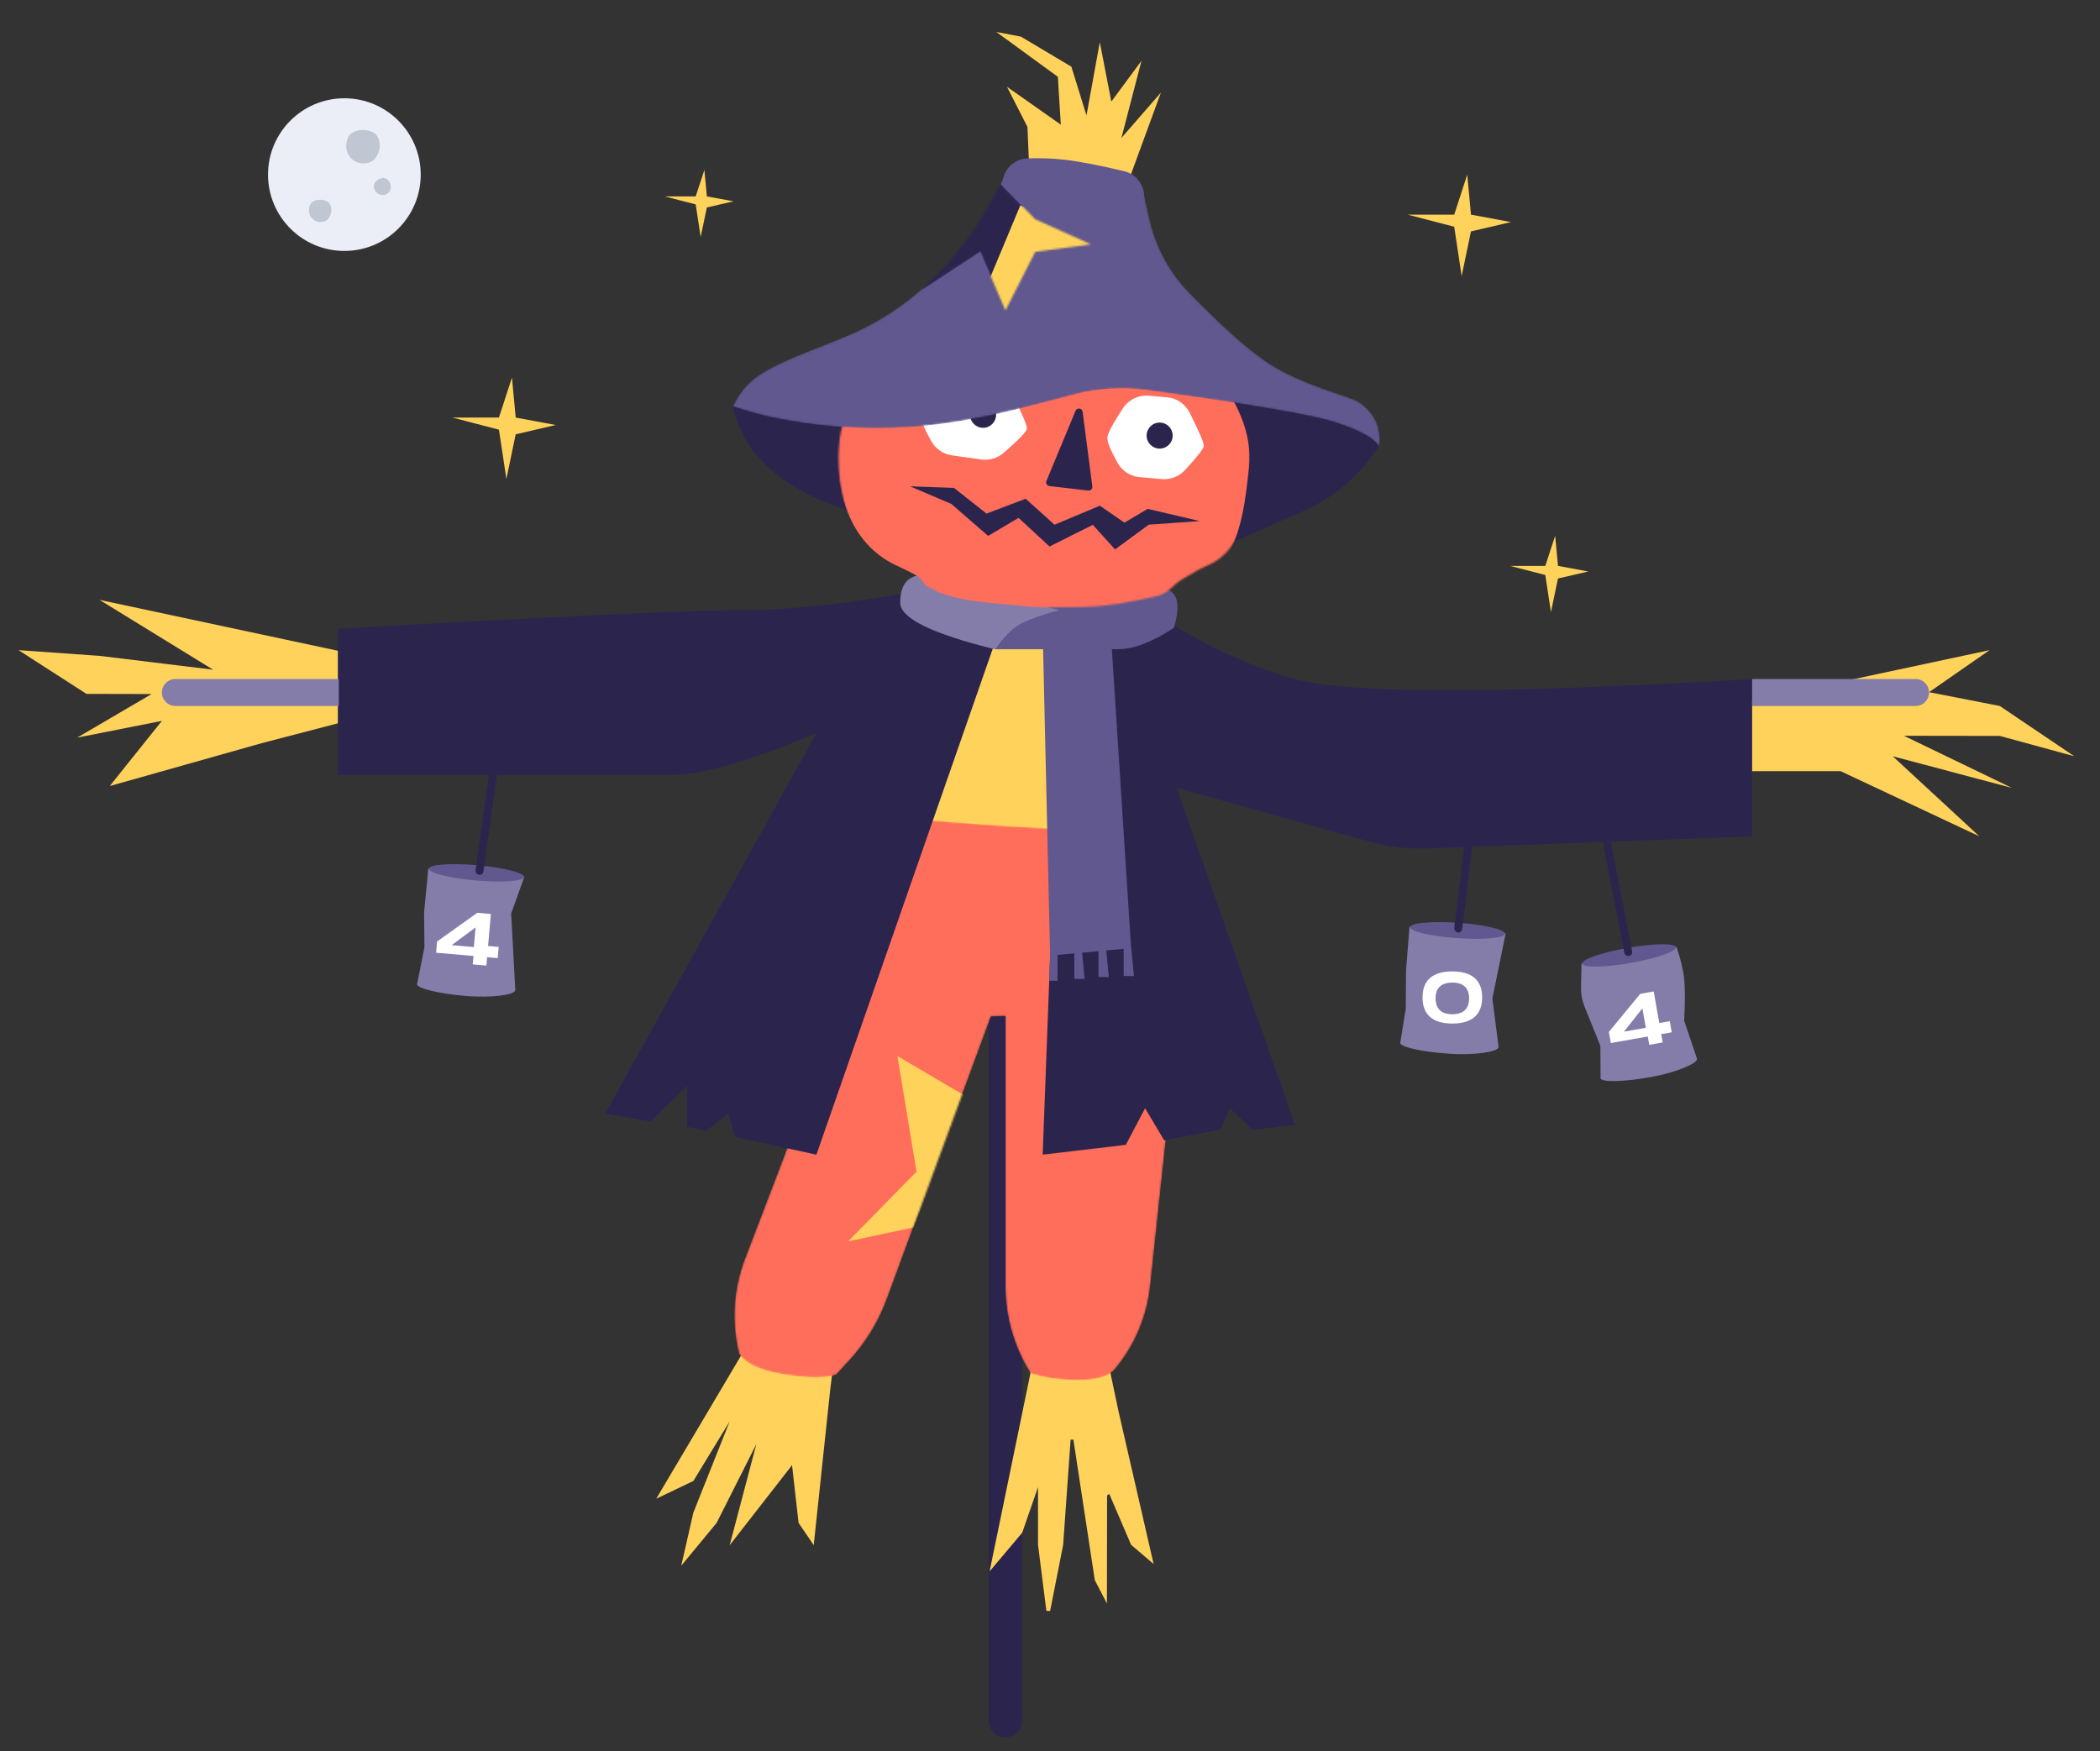 <?xml version="1.0" encoding="utf-8"?>
<svg viewBox="358.064 214.838 1127.742 940.646" fill="none" xmlns="http://www.w3.org/2000/svg">
  <rect x="358.064" y="214.838" width="1127.742" height="940.646" fill="#333333" stroke="none"/>
  <mask id="mask0" mask-type="alpha" maskUnits="userSpaceOnUse" x="752" y="654" width="238" height="303">
    <path d="M779.5 835.056L758.072 891.097C751.841 907.39 750.769 925.206 755 942.129C758.667 947.462 766.833 951.129 779.5 953.129C792.167 955.129 801.352 955.18 807.055 953.283L814.019 945.737C822.919 936.093 829.834 924.791 834.369 912.476L890.217 760.823L898 760.629V905.797C898 922.344 902.704 938.549 911.564 952.524C918.855 954.927 927.333 956.129 937 956.129C946.667 956.129 953.167 954.296 956.5 950.629C967.252 937.922 973.945 922.281 975.714 905.73L990 772.056L973 664.129C962.778 661.462 950.278 660.129 935.5 660.129C920.722 660.129 890.722 658.271 845.5 654.556L779.5 835.056Z" fill="white"/>
  </mask>
  <mask id="mask1" mask-type="alpha" maskUnits="userSpaceOnUse" x="808" y="367" width="222" height="175">
    <path d="M918.862 541.04C941.226 541.04 950.278 541.621 978.734 535.207C986.102 533.546 987.177 529.277 993.373 525.735C997.321 523.477 1002.35 520.266 1005.73 518.906C1029.13 509.478 1029.4 479.253 1029.4 453.943C1029.4 417.663 986.658 384.465 956.077 371.79C938.883 364.663 941.125 370.222 918.862 370.222C903.473 370.222 914.884 364.332 901.537 369.478C861.235 385.015 813.307 414.95 809.009 450.594C805.864 476.678 814.155 513.903 844.564 525.79C846.372 526.496 854.48 529.164 858.172 530.895C861.701 532.55 862.573 535.598 864.269 536.287C880.38 542.832 898.34 541.04 918.862 541.04Z" fill="white"/>
  </mask>
  <mask id="mask2" mask-type="alpha" maskUnits="userSpaceOnUse" x="751" y="308" width="348" height="148">
    <path d="M898 308.129C877.667 351.462 848.667 380.771 811 396.055C786.128 406.148 768.433 411.98 759.196 421.762C756.268 424.863 753.703 428.652 751.5 433.129C760.318 435.902 766.818 437.736 771 438.629C822.5 449.629 860.832 443.542 884 439.129C895.06 437.022 911.84 432.939 934.341 426.88C947.215 423.414 960.652 422.556 973.861 424.359C1028.92 431.871 1062.64 437.628 1075 441.629C1088.82 446.101 1096.71 450.577 1098.68 455.055C1100.16 444.697 1096.46 436.559 1087.59 430.64C1083.27 427.757 1058.04 422.068 1039.5 410.055C1029.4 403.509 1015.28 391.008 997.156 372.553C986.357 361.558 978.833 347.773 975.426 332.742L972 317.629L898 308.129Z" fill="white"/>
  </mask>
  <path d="M907 539.056C907 534.085 902.971 530.056 898 530.056C893.029 530.056 889 534.085 889 539.056V1139.06C889 1144.03 893.029 1148.06 898 1148.06C902.971 1148.06 907 1144.03 907 1139.06V539.056Z" fill="#2B254E"/>
  <path fill-rule="evenodd" clip-rule="evenodd" d="M552 567.055L544.5 602.055L498.5 614.055L417 637.055L445 602.055L399.5 611.055L439.5 587.629L404.5 587.555L368 564.055L411.5 567.129C452.167 572.08 472.5 574.555 472.5 574.555C472.5 574.555 452.167 562.055 411.5 537.055L552 567.055ZM1286 594.055L1426.5 564.055C1404.83 579.104 1394 586.629 1394 586.629C1394 586.629 1406.67 589.104 1432 594.055L1472 621.055L1432 610.129L1380.5 610.055L1438.5 638.055L1374.5 621.055L1421 664.055L1346.5 629.055H1293.5L1286 594.055ZM911.016 311.035L909.828 283.007L898.83 261.449L927.742 281.785L926.152 256.096L893.106 232L906.331 234.523L933.406 250.653L941.53 276.845L948.676 237.498L954.877 269.401L971.061 247.485L960.293 288.931L981.5 264.555L963 315.055L911.016 311.035ZM783.338 896.872L809.716 914.454L803.906 961.291L795.051 1044.8L786.911 1032.84L783.411 1001.84L749.911 1044.84L764.248 990.488L742.911 1032.84L723.911 1055.84L730.411 1027.34C743.411 994.677 749.911 978.343 749.911 978.343C749.911 978.343 743.411 989.01 730.411 1010.34L710.476 1019.87L783.338 896.872ZM918.348 918.881L949.013 926.917L958.768 973.094L977.583 1054.94L965.5 1044.63L953.74 1017.24L952.592 1018.11L952.5 1076.13L946 1063.63L934.5 988.129H933L929 1044.63L922 1080.13H920L915.5 1044.63V1013.63L907 1038.13L889.5 1058.9L918.348 918.881Z" fill="#FFD25B"/>
  <path fill-rule="evenodd" clip-rule="evenodd" d="M898 529.629L845.5 664.129H973L935.5 539.629L898 529.629Z" fill="#FFD25B"/>
  <g mask="url(#mask0)">
    <path d="M779.5 835.056L758.072 891.097C751.841 907.39 750.769 925.206 755 942.129C758.667 947.462 766.833 951.129 779.5 953.129C792.167 955.129 801.352 955.18 807.055 953.283L814.019 945.737C822.919 936.093 829.834 924.791 834.369 912.476L890.217 760.823L898 760.629V905.797C898 922.344 902.704 938.549 911.564 952.524C918.855 954.927 927.333 956.129 937 956.129C946.667 956.129 953.167 954.296 956.5 950.629C967.252 937.922 973.945 922.281 975.714 905.73L990 772.056L973 664.129C962.778 661.462 950.278 660.129 935.5 660.129C920.722 660.129 890.722 658.271 845.5 654.556L779.5 835.056Z" fill="#FF6D5B"/>
    <path fill-rule="evenodd" clip-rule="evenodd" d="M848.666 874.146L813.5 881.629L850.236 844.188L839.973 782.065L877.374 804.053L848.666 874.146Z" fill="#FFD25B"/>
  </g>
  <path fill-rule="evenodd" clip-rule="evenodd" d="M970 538.556C997.333 557.889 1025.17 571.556 1053.5 579.556C1081.83 587.556 1163.67 587.556 1299 579.556V664.129L1124.06 670.557C1113.75 670.936 1103.44 669.717 1093.5 666.944L990 638.056L1053.5 819.056L1030.71 821.747L1018.5 810.129L1013.5 821.629L983.249 827.351L973 810.129L962.658 829.782L918 835.056L929 542.556L970 538.556ZM862.5 530.056L900.5 536.556L796.5 835.056L753 825.629L749 813.129L737.31 822.343L727 820.129V798.129L707.615 817.255L683 813.056L796.5 608.556C761.167 623.605 735.167 631.129 718.5 631.129C701.833 631.129 642.167 631.129 539.5 631.129V591.629V552.556C657.167 545.889 729.667 542.556 757 542.556C784.333 542.556 819.5 538.389 862.5 530.056Z" fill="#2B254E"/>
  <path fill-rule="evenodd" clip-rule="evenodd" d="M1299 579.556H1386.75C1390.75 579.556 1394 582.802 1394 586.806C1394 590.81 1390.75 594.056 1386.75 594.056H1299V579.556ZM452.25 579.556H540V594.056H452.25C448.246 594.056 445 590.81 445 586.806C445 582.802 448.246 579.556 452.25 579.556Z" fill="#847DAA"/>
  <path fill-rule="evenodd" clip-rule="evenodd" d="M955.145 563.555L965.432 723.072L965.5 723.055L967 739.129L961.5 739.055V724.496L952.162 725.355L953.5 739.629H948V725.738L939.18 726.549L940.5 740.629H935V726.933L926 727.761V741.629H921.5L921.986 727.528L918.229 563.555C904.773 563.555 893.197 563.555 892.5 563.555C891 563.555 872 526.555 942 532.055C966.571 533.986 978.71 528.461 986 532.055C990.861 534.451 991.694 541.118 988.5 552.055C976.834 559.722 966.834 563.555 958.5 563.555C957.583 563.555 956.453 563.555 955.145 563.555Z" fill="#60588E"/>
  <path fill-rule="evenodd" clip-rule="evenodd" d="M751.5 433.129C756.014 452.985 769.014 468.46 790.5 479.556C811.986 490.651 844.986 499.151 889.5 505.056L1022.32 505.121L1045.36 494.945L1058.16 489.294C1072.54 482.941 1085.04 472.967 1094.42 460.346L1099 454.191C1098.18 449.65 1085.35 442.296 1060.5 432.129C1035.65 421.963 1003.29 411.157 963.414 399.713C947.42 388.908 923.711 386.319 892.286 391.946C863.976 397.015 820.392 396.975 768 418.129C764.157 419.681 758.657 424.681 751.5 433.129Z" fill="#2B254E"/>
  <path fill-rule="evenodd" clip-rule="evenodd" d="M850.5 524.056C844.5 525.389 841.5 530.222 841.5 538.556C841.5 546.889 858.5 555.247 892.5 563.629C896.724 557.472 900.891 553.139 905 550.629C909.109 548.119 916.442 545.428 927 542.556L850.5 524.056Z" fill="#847DAA"/>
  <g mask="url(#mask1)">
    <path d="M909.798 540.562C932.039 542.899 940.981 544.423 969.952 541.018C977.453 540.137 978.968 536.004 985.501 533.128C989.663 531.296 995.001 528.628 998.501 527.628C1022.76 520.698 1026.19 490.667 1028.84 465.496C1032.63 429.415 993.588 391.93 964.501 376.128C948.145 367.243 949.794 373.006 927.653 370.679C912.348 369.07 924.313 364.406 910.501 368.128C868.795 379.367 818.001 404.128 810.001 439.128C804.146 464.74 808.501 502.628 837.501 517.628C839.225 518.52 847.01 522.021 850.501 524.128C853.838 526.143 854.385 529.266 856.001 530.128C871.339 538.321 889.388 538.417 909.798 540.562Z" fill="#FF6D5B"/>
  </g>
  <path fill-rule="evenodd" clip-rule="evenodd" d="M876.488 416.008L890.16 417.929C895.046 418.616 899.281 421.661 901.488 426.073C907.058 437.209 909.731 443.575 909.507 445.172C909.283 446.766 905.119 451.082 897.015 458.12C893.739 460.966 889.39 462.253 885.092 461.649L869.249 459.423C864.615 458.771 860.551 455.995 858.259 451.916C853.978 444.297 851.994 439.372 852.307 437.142C852.625 434.886 856.099 429.652 862.73 421.439C866.042 417.336 871.266 415.274 876.488 416.008ZM974.969 427.391L984.806 428.251C989.984 428.704 994.558 431.805 996.896 436.446C1002.12 446.811 1004.66 452.78 1004.52 454.354C1004.38 455.915 1000.98 460.28 994.316 467.448C991.166 470.835 986.631 472.579 982.024 472.176L970.036 471.127C965.086 470.694 960.671 467.837 958.248 463.499C954.371 456.557 952.527 452.001 952.717 449.831C952.911 447.613 955.708 442.377 961.109 434.122C964.135 429.495 969.461 426.909 974.969 427.391Z" fill="white"/>
  <path fill-rule="evenodd" clip-rule="evenodd" d="M886 444.629C882.134 444.629 879 441.495 879 437.629C879 433.763 882.134 430.629 886 430.629C889.866 430.629 893 433.763 893 437.629C893 441.495 889.866 444.629 886 444.629ZM980.819 455.811C976.953 455.811 973.819 452.677 973.819 448.811C973.819 444.945 976.953 441.811 980.819 441.811C984.685 441.811 987.819 444.945 987.819 448.811C987.819 452.677 984.685 455.811 980.819 455.811ZM935.634 435.538C935.908 434.877 936.514 434.413 937.223 434.321C938.319 434.178 939.322 434.951 939.464 436.046L944.67 476.091C944.691 476.253 944.692 476.416 944.674 476.578C944.547 477.675 943.555 478.462 942.458 478.336L921.634 475.933C921.45 475.912 921.269 475.865 921.097 475.793C920.077 475.37 919.593 474.2 920.016 473.18L935.634 435.538ZM846.74 476.051L870.357 476.905L887.864 490.718L908.858 482.734L924.369 496.686L948.715 486.463L961.882 495.566L974.397 488.175L1002.42 494.736L974.99 496.655L956.873 509.951L944.923 496.752L921.68 508.402L905.066 493.023L888.701 502.689L868.955 485.524L846.74 476.051Z" fill="#2B254E"/>
  <path fill-rule="evenodd" clip-rule="evenodd" d="M896.439 312.655L893.5 345.555L971 355.055L972.496 321.024C972.791 314.312 968.276 308.337 961.739 306.787C948.107 303.555 937.396 301.498 929.606 300.617C923.395 299.914 916.832 299.678 909.918 299.909C902.851 300.144 897.069 305.612 896.439 312.655Z" fill="#60588E"/>
  <g mask="url(#mask2)">
    <path d="M898 308.129C877.667 351.462 848.667 380.771 811 396.055C786.128 406.148 768.433 411.98 759.196 421.762C756.268 424.863 753.703 428.652 751.5 433.129C760.318 435.902 766.818 437.736 771 438.629C822.5 449.629 860.832 443.542 884 439.129C895.06 437.022 911.84 432.939 934.341 426.88C947.215 423.414 960.652 422.556 973.861 424.359C1028.92 431.871 1062.64 437.628 1075 441.629C1088.82 446.101 1096.71 450.577 1098.68 455.055C1100.16 444.697 1096.46 436.559 1087.59 430.64C1083.27 427.757 1058.04 422.068 1039.5 410.055C1029.4 403.509 1015.28 391.008 997.156 372.553C986.357 361.558 978.833 347.773 975.426 332.742L972 317.629L898 308.129Z" fill="#60588E"/>
    <mask id="mask3" mask-type="alpha" maskUnits="userSpaceOnUse" x="852" y="311" width="92" height="71">
      <path d="M852.5 371.129L884.5 350.129L898 381.629L914 350.129L944 346.129L914 332.629L893.5 311.629L852.5 371.129Z" fill="white"/>
    </mask>
    <g mask="url(#mask3)">
      <path d="M852.5 371.129L884.5 350.129L898 381.629L914 350.129L944 346.129L914 332.629L893.5 311.629L852.5 371.129Z" fill="#2B254E"/>
      <path fill-rule="evenodd" clip-rule="evenodd" d="M906 325.129L884.5 376.629L898 389.129L958.5 346.629L906 325.129Z" fill="#FFD25B"/>
    </g>
  </g>
  <path d="M543 349.629C565.644 349.629 584 331.273 584 308.629C584 285.985 565.644 267.629 543 267.629C520.356 267.629 502 285.985 502 308.629C502 331.273 520.356 349.629 543 349.629Z" fill="#EBEEF6"/>
  <path fill-rule="evenodd" clip-rule="evenodd" d="M633 417.629L626 439.129C609.333 439.129 601 439.129 601 439.129C601 439.129 609.333 441.296 626 445.629C628.667 463.296 630 472.129 630 472.129C630 472.129 631.667 464.129 635 448.129L656.5 443.129L635 439.129L633 417.629Z" fill="#FFD25B"/>
  <path fill-rule="evenodd" clip-rule="evenodd" d="M1146 308.629L1139 330.129C1122.33 330.129 1114 330.129 1114 330.129C1114 330.129 1122.33 332.296 1139 336.629C1141.67 354.296 1143 363.129 1143 363.129C1143 363.129 1144.67 355.129 1148 339.129L1169.5 334.129L1148 330.129L1146 308.629Z" fill="#FFD25B"/>
  <path fill-rule="evenodd" clip-rule="evenodd" d="M1193.22 502.629L1187.92 518.803C1175.31 518.803 1169 518.803 1169 518.803C1169 518.803 1175.31 520.433 1187.92 523.693C1189.94 536.984 1190.95 543.629 1190.95 543.629C1190.95 543.629 1192.21 537.611 1194.73 525.574L1211 521.812L1194.73 518.803L1193.22 502.629Z" fill="#FFD25B"/>
  <path fill-rule="evenodd" clip-rule="evenodd" d="M736.333 306.129L731.667 320.331C720.556 320.331 715 320.331 715 320.331C715 320.331 720.556 321.762 731.667 324.624C733.444 336.294 734.333 342.129 734.333 342.129C734.333 342.129 735.444 336.845 737.667 326.276L752 322.973L737.667 320.331L736.333 306.129Z" fill="#FFD25B"/>
  <path fill-rule="evenodd" clip-rule="evenodd" d="M634.713 746.712C634.716 746.748 634.716 746.784 634.713 746.82C634.514 749.088 622.586 751.061 607.91 749.775C593.235 748.488 581.802 745.673 582.001 743.404C582.011 743.284 582.054 743.168 582.128 743.056L586 723.628L585.814 704.823L588.102 681.262L639.681 685.722L632.567 705.529L634.792 746.717L634.713 746.712ZM1269.33 783.545C1269.34 783.578 1269.35 783.613 1269.35 783.649C1269.75 785.891 1258.74 790.884 1244.23 793.44C1229.72 795.996 1217.95 796.235 1217.55 793.992C1217.53 793.861 1217.55 793.724 1217.6 793.582L1217.5 776.628L1209.07 755.752C1207.7 752.371 1207.04 748.749 1207.11 745.104L1207.36 732.388L1258.34 723.347C1260.6 729.965 1261.99 735.725 1262.5 740.628C1263.01 745.531 1263.01 753.031 1262.5 763.128L1269.4 783.529L1269.33 783.545ZM1162.75 777.289C1162.75 777.325 1162.75 777.361 1162.75 777.397C1162.59 779.668 1150.7 781.849 1136 780.819C1121.31 779.789 1109.83 777.173 1109.99 774.902C1110 774.785 1110.03 774.672 1110.1 774.561L1113 756.628L1113.13 736.259L1115 712.662L1166.65 716.222L1159.5 751.128L1162.83 777.293L1162.75 777.289Z" fill="#847DAA"/>
  <path fill-rule="evenodd" clip-rule="evenodd" d="M613.549 687.78C599.493 686.548 588.259 683.711 588.458 681.442C588.656 679.174 600.21 678.334 614.266 679.566C628.321 680.798 639.555 683.635 639.357 685.904C639.158 688.172 627.604 689.012 613.549 687.78ZM1233.63 732.099C1219.73 734.546 1208.15 734.713 1207.75 732.47C1207.36 730.228 1218.3 726.426 1232.2 723.978C1246.09 721.53 1257.68 721.364 1258.07 723.606C1258.47 725.849 1247.53 729.651 1233.63 732.099ZM1140.56 718.736C1126.48 717.749 1115.2 715.108 1115.36 712.836C1115.52 710.565 1127.06 709.523 1141.13 710.51C1155.21 711.496 1166.49 714.138 1166.33 716.409C1166.17 718.681 1154.63 719.722 1140.56 718.736Z" fill="#60588E"/>
  <path d="M625.864 723.461L625.337 729.477L619.648 728.98L619.253 733.492L611.937 732.851L612.332 728.34L592.255 726.583L592.781 720.567L614.361 705.146L621.677 705.787L620.174 722.964L625.864 723.461ZM600.624 722.51L612.534 723.552L613.457 712.997L600.624 722.51ZM1254.76 763.376L1255.81 769.324L1250.18 770.315L1250.97 774.776L1243.74 776.051L1242.95 771.591L1223.11 775.09L1222.06 769.143L1238.91 748.663L1246.14 747.387L1249.14 764.368L1254.76 763.376ZM1230.13 768.99L1241.91 766.914L1240.07 756.48L1230.13 768.99ZM1138 764.628C1127.15 764.628 1122 759.651 1122 750.59C1122 741.567 1127.15 736.628 1138 736.628C1148.81 736.628 1154 741.606 1154 750.59C1154 759.612 1148.81 764.628 1138 764.628ZM1138 759.628C1144.18 759.628 1147 756.416 1147 751.088C1147 745.801 1144.18 742.628 1138 742.628C1131.82 742.628 1129 745.76 1129 751.088C1129 756.456 1131.82 759.628 1138 759.628Z" fill="white"/>
  <path fill-rule="evenodd" clip-rule="evenodd" d="M622.954 614.742L627.165 615.623L617.667 682.999C617.512 684.1 616.494 684.867 615.393 684.712C615.349 684.706 615.305 684.698 615.262 684.689C614.077 684.441 613.287 683.317 613.456 682.118L622.954 614.742ZM1147.34 645.632L1151.57 646.439L1143.24 713.971C1143.11 715.075 1142.1 715.859 1141 715.723C1140.96 715.718 1140.91 715.711 1140.87 715.702C1139.68 715.475 1138.87 714.365 1139.02 713.164L1147.34 645.632ZM1217.34 659.683L1221.61 659.145L1234.57 725.943C1234.78 727.035 1234.07 728.091 1232.97 728.303C1232.93 728.311 1232.89 728.318 1232.84 728.324C1231.64 728.475 1230.53 727.669 1230.3 726.481L1217.34 659.683Z" fill="#2B254E"/>
  <path fill-rule="evenodd" clip-rule="evenodd" d="M530 334.129C531.918 334.129 533.402 333.553 534.5 332.129C535.3 331.092 536 329.409 536 328.129C536 326.516 535.707 324.767 534.5 323.629C533.434 322.624 531.554 322.129 530 322.129C528.417 322.129 526.572 322.592 525.5 323.629C524.327 324.763 524 326.542 524 328.129C524 331.166 526.686 334.129 530 334.129Z" fill="#C1C6D3"/>
  <path fill-rule="evenodd" clip-rule="evenodd" d="M553 302.629C555.876 302.629 558.102 301.766 559.75 299.629C560.95 298.073 562 295.549 562 293.629C562 291.209 561.56 288.586 559.75 286.879C558.152 285.371 555.331 284.629 553 284.629C550.626 284.629 547.858 285.324 546.25 286.879C544.491 288.58 544 291.249 544 293.629C544 298.185 548.029 302.629 553 302.629Z" fill="#C1C6D3"/>
  <path fill-rule="evenodd" clip-rule="evenodd" d="M565.884 318.945C567.104 318.183 567.819 317.227 567.952 315.885C568.048 314.907 567.825 313.558 567.316 312.744C566.675 311.718 565.793 310.723 564.573 310.478C563.496 310.262 562.103 310.695 561.115 311.313C560.108 311.942 559.119 312.97 558.849 314.055C558.554 315.243 559.053 316.504 559.683 317.513C560.891 319.445 563.777 320.262 565.884 318.945Z" fill="#C1C6D3"/>
</svg>